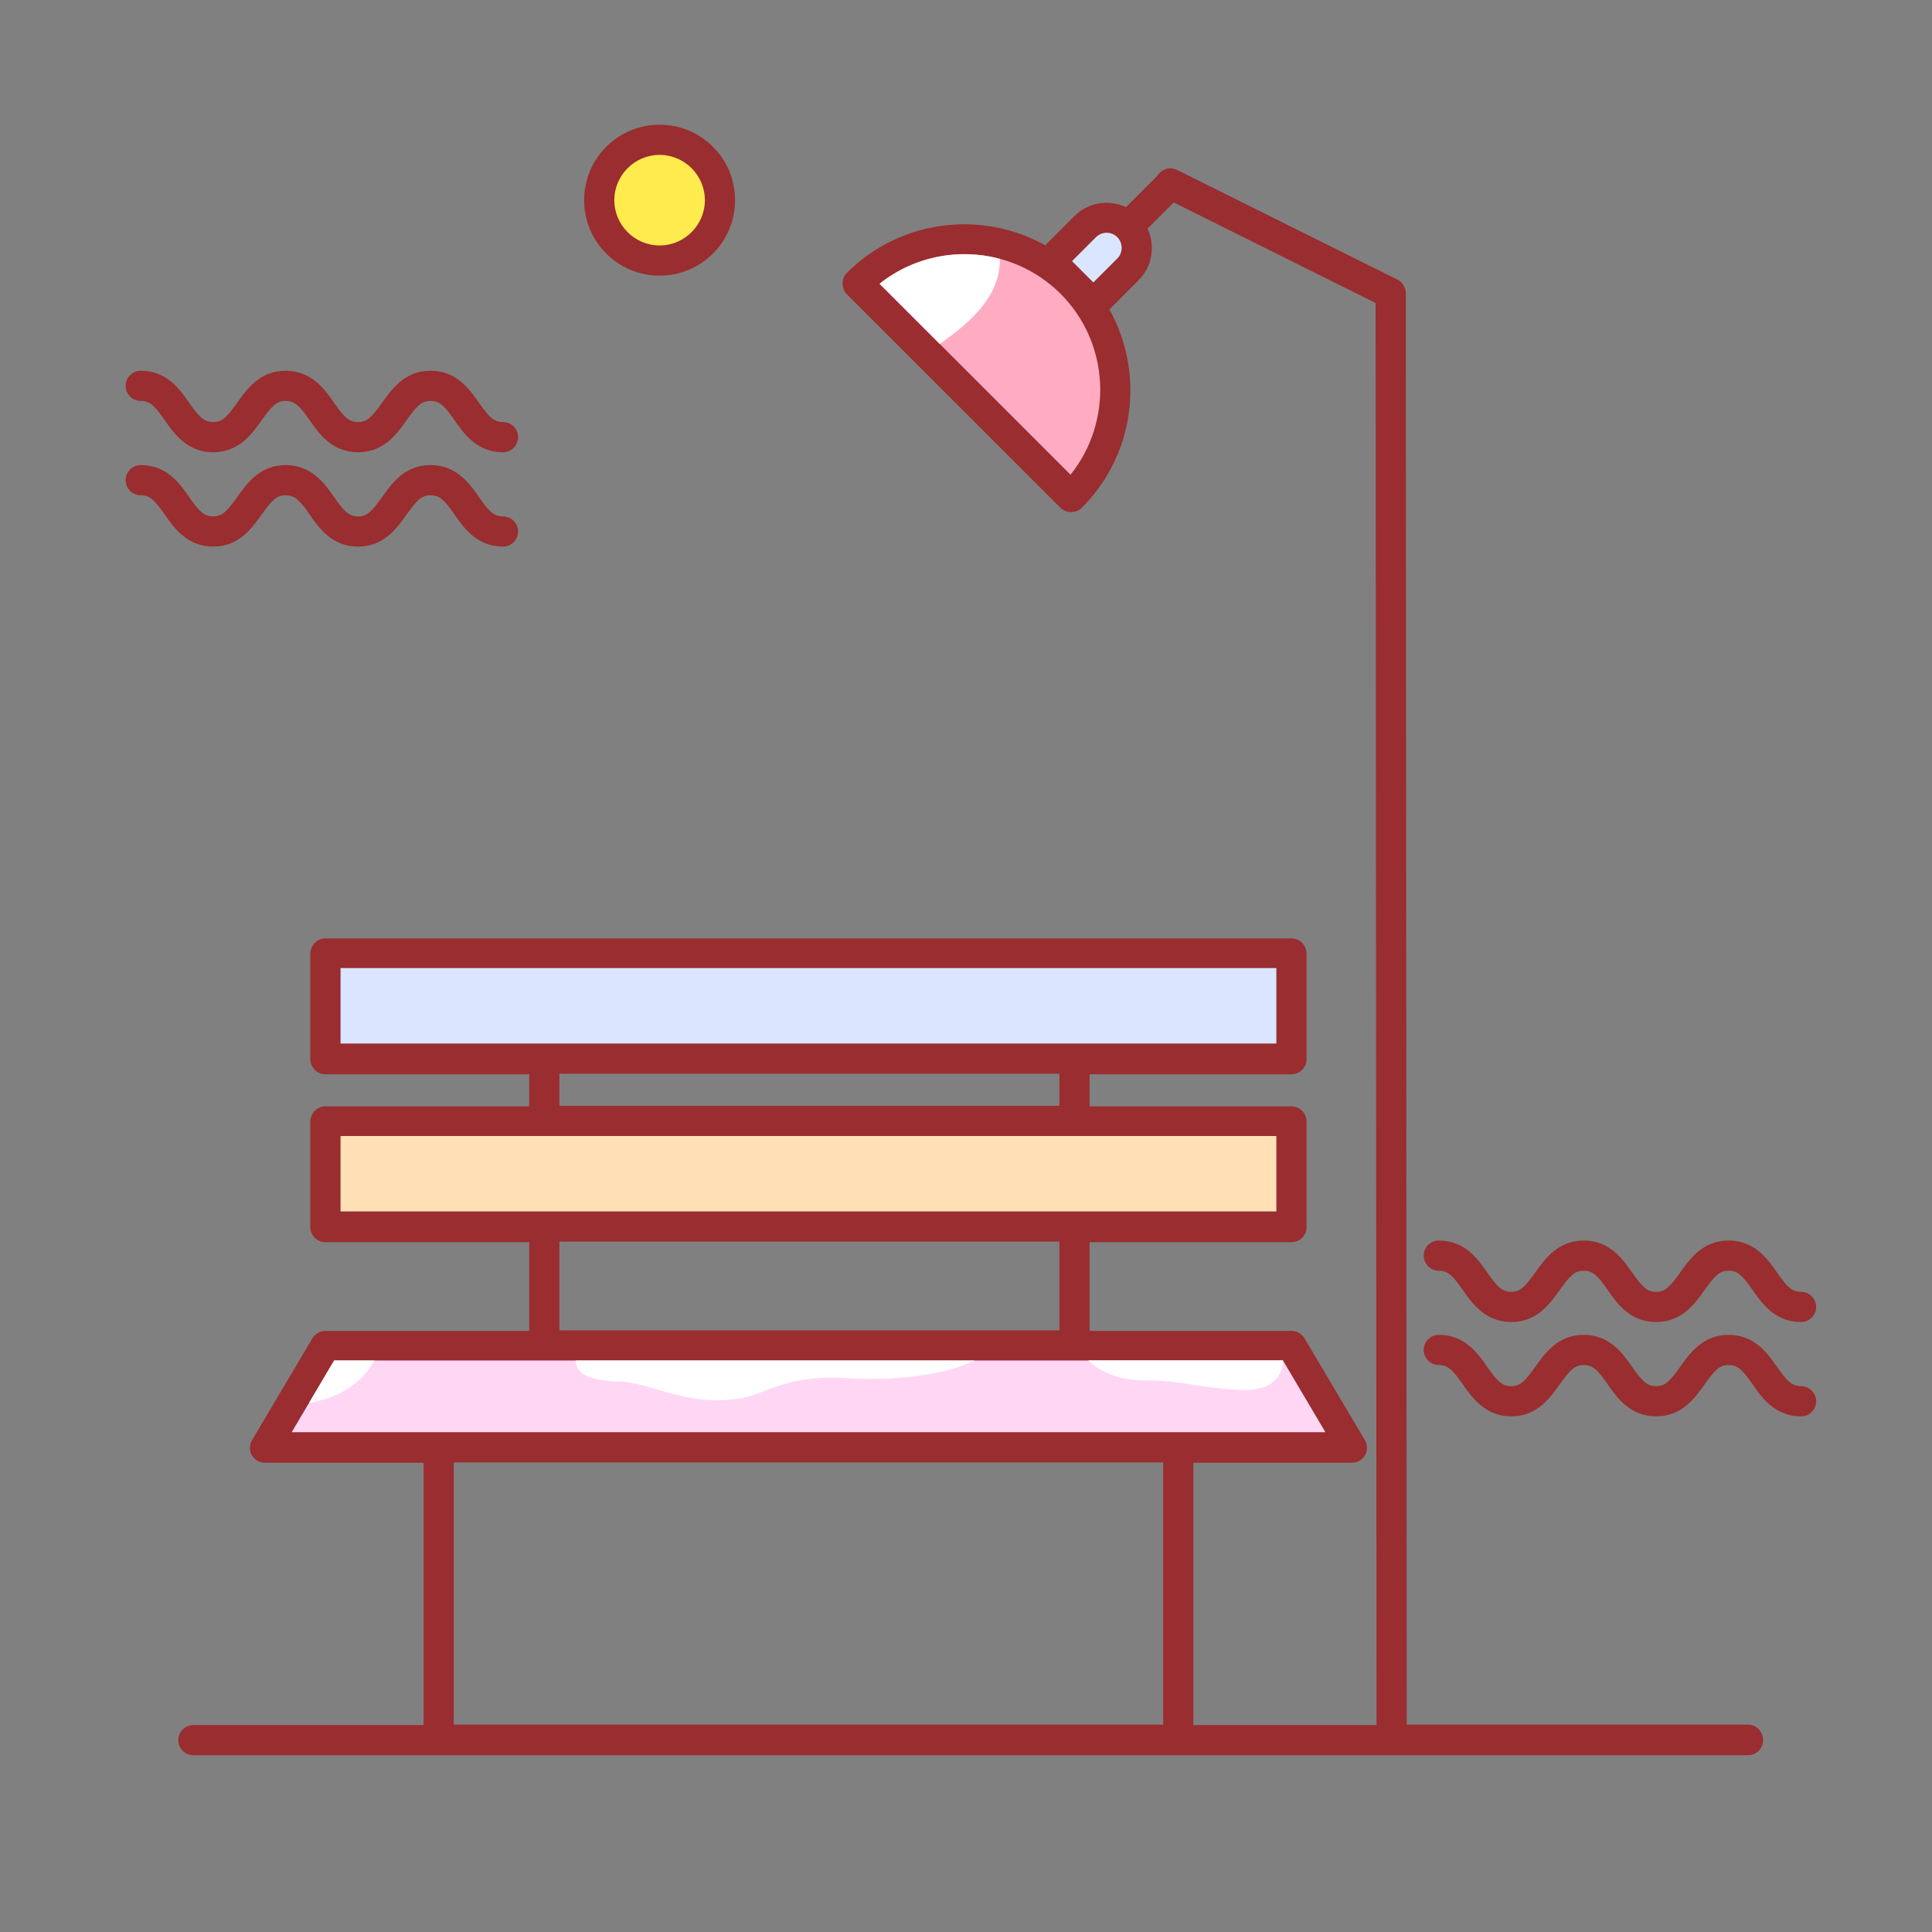 <svg width="800" height="800" viewBox="0 0 800 800" fill="none" xmlns="http://www.w3.org/2000/svg">
<rect x="0" y="0" width="800" height="800" fill="#808080" stroke="none"/>
<path d="M208.281 187.266C197.5 187.266 192.109 179.609 188.203 173.984C184.219 168.281 182.188 166.016 178.281 166.016C174.375 166.016 172.422 168.359 168.359 173.984C164.375 179.609 158.984 187.266 148.281 187.266C137.5 187.266 132.109 179.609 128.203 173.984C124.219 168.281 122.187 166.016 118.281 166.016C114.375 166.016 112.422 168.359 108.359 173.984C104.375 179.609 98.984 187.266 88.281 187.266C77.578 187.266 72.109 179.609 68.203 173.984C64.219 168.281 62.188 166.016 58.281 166.016C54.844 166.016 52.031 163.203 52.031 159.766C52.031 156.328 54.844 153.516 58.281 153.516C69.062 153.516 74.453 161.172 78.359 166.797C82.344 172.5 84.375 174.766 88.281 174.766C92.188 174.766 94.141 172.422 98.203 166.797C102.187 161.172 107.578 153.516 118.281 153.516C128.984 153.516 134.453 161.172 138.359 166.797C142.344 172.5 144.375 174.766 148.281 174.766C152.188 174.766 154.141 172.422 158.203 166.797C162.187 161.172 167.578 153.516 178.281 153.516C188.984 153.516 194.453 161.172 198.359 166.797C202.344 172.5 204.375 174.766 208.281 174.766C211.719 174.766 214.531 177.578 214.531 181.016C214.531 184.453 211.719 187.266 208.281 187.266ZM208.281 226.328C197.5 226.328 192.109 218.672 188.203 213.047C184.219 207.344 182.188 205.078 178.281 205.078C174.375 205.078 172.422 207.422 168.359 213.047C164.375 218.672 158.984 226.328 148.281 226.328C137.5 226.328 132.109 218.672 128.203 213.047C124.219 207.344 122.187 205.078 118.281 205.078C114.375 205.078 112.422 207.422 108.359 213.047C104.375 218.672 98.984 226.328 88.281 226.328C77.578 226.328 72.109 218.672 68.203 213.047C64.219 207.344 62.188 205.078 58.281 205.078C54.844 205.078 52.031 202.266 52.031 198.828C52.031 195.391 54.844 192.578 58.281 192.578C69.062 192.578 74.453 200.234 78.359 205.859C82.344 211.563 84.375 213.828 88.281 213.828C92.188 213.828 94.141 211.484 98.203 205.859C102.187 200.234 107.578 192.578 118.281 192.578C128.984 192.578 134.453 200.234 138.359 205.859C142.344 211.563 144.375 213.828 148.281 213.828C152.188 213.828 154.141 211.484 158.203 205.859C162.187 200.234 167.578 192.578 178.281 192.578C188.984 192.578 194.453 200.234 198.359 205.859C202.344 211.563 204.375 213.828 208.281 213.828C211.719 213.828 214.531 216.641 214.531 220.078C214.531 223.516 211.719 226.328 208.281 226.328ZM745.781 547.422C735 547.422 729.609 539.766 725.703 534.141C721.719 528.438 719.688 526.172 715.781 526.172C711.875 526.172 709.922 528.516 705.859 534.141C701.875 539.766 696.484 547.422 685.781 547.422C675 547.422 669.609 539.766 665.703 534.141C661.719 528.438 659.688 526.172 655.781 526.172C651.875 526.172 649.922 528.516 645.859 534.141C641.875 539.766 636.484 547.422 625.781 547.422C615.078 547.422 609.609 539.766 605.703 534.141C601.719 528.438 599.688 526.172 595.781 526.172C592.344 526.172 589.531 523.359 589.531 519.922C589.531 516.484 592.344 513.672 595.781 513.672C606.563 513.672 611.953 521.328 615.859 526.953C619.844 532.656 621.875 534.922 625.781 534.922C629.688 534.922 631.641 532.578 635.703 526.953C639.688 521.328 645.078 513.672 655.781 513.672C666.484 513.672 671.953 521.328 675.859 526.953C679.844 532.656 681.875 534.922 685.781 534.922C689.688 534.922 691.641 532.578 695.703 526.953C699.688 521.328 705.078 513.672 715.781 513.672C726.484 513.672 731.953 521.328 735.859 526.953C739.844 532.656 741.875 534.922 745.781 534.922C749.219 534.922 752.031 537.734 752.031 541.172C752.031 544.609 749.219 547.422 745.781 547.422ZM745.781 586.484C735 586.484 729.609 578.828 725.703 573.203C721.719 567.5 719.688 565.234 715.781 565.234C711.875 565.234 709.922 567.578 705.859 573.203C701.875 578.828 696.484 586.484 685.781 586.484C675 586.484 669.609 578.828 665.703 573.203C661.719 567.5 659.688 565.234 655.781 565.234C651.875 565.234 649.922 567.578 645.859 573.203C641.875 578.828 636.484 586.484 625.781 586.484C615.078 586.484 609.609 578.828 605.703 573.203C601.719 567.5 599.688 565.234 595.781 565.234C592.344 565.234 589.531 562.422 589.531 558.984C589.531 555.547 592.344 552.734 595.781 552.734C606.563 552.734 611.953 560.391 615.859 566.016C619.844 571.719 621.875 573.984 625.781 573.984C629.688 573.984 631.641 571.641 635.703 566.016C639.688 560.391 645.078 552.734 655.781 552.734C666.484 552.734 671.953 560.391 675.859 566.016C679.844 571.719 681.875 573.984 685.781 573.984C689.688 573.984 691.641 571.641 695.703 566.016C699.688 560.391 705.078 552.734 715.781 552.734C726.484 552.734 731.953 560.391 735.859 566.016C739.844 571.719 741.875 573.984 745.781 573.984C749.219 573.984 752.031 576.797 752.031 580.234C752.031 583.672 749.219 586.484 745.781 586.484Z" fill="#9A2D2F"/>
<path d="M248.125 82.891C248.125 89.521 250.759 95.88 255.447 100.568C260.136 105.257 266.495 107.891 273.125 107.891C279.755 107.891 286.114 105.257 290.803 100.568C295.491 95.88 298.125 89.521 298.125 82.891C298.125 76.26 295.491 69.901 290.803 65.213C286.114 60.525 279.755 57.891 273.125 57.891C266.495 57.891 260.136 60.525 255.447 65.213C250.759 69.901 248.125 76.26 248.125 82.891Z" fill="#FFEB4D"/>
<path d="M273.125 114.141C255.859 114.141 241.875 100.156 241.875 82.891C241.875 65.625 255.859 51.641 273.125 51.641C290.391 51.641 304.375 65.625 304.375 82.891C304.375 100.156 290.391 114.141 273.125 114.141ZM273.125 64.141C262.813 64.141 254.375 72.578 254.375 82.891C254.375 93.203 262.813 101.641 273.125 101.641C283.437 101.641 291.875 93.203 291.875 82.891C291.875 72.578 283.437 64.141 273.125 64.141Z" fill="#9A2D2F"/>
<path d="M451.172 464.141H134.766V507.891H534.766V464.141H451.172Z" fill="#FFE0B6"/>
<path d="M134.766 394.609H534.766V438.359H134.766V394.609Z" fill="#DAE5FF"/>
<path d="M559.766 599.297H109.766L134.766 557.109H534.766L559.766 599.297Z" fill="#FFD7F5"/>
<path d="M452.734 125.781L435.078 108.125L449.453 93.75C454.297 88.906 462.266 88.906 467.109 93.75C471.953 98.594 471.953 106.563 467.109 111.406L452.734 125.781Z" fill="#DAE5FF"/>
<path d="M443.594 117.266C419.219 92.891 379.609 92.891 355.234 117.266L443.594 205.625C467.969 181.25 467.969 141.719 443.594 117.266Z" fill="#FFACC2"/>
<path d="M723.828 714.14H582.5L582.109 121.406C582.109 119.062 580.781 116.875 578.672 115.781L487.422 70.39C484.531 68.906 481.016 70 479.297 72.734L466.25 85.781C459.297 82.5 450.703 83.672 444.922 89.453L432.812 101.562C406.641 86.953 372.891 90.781 350.703 112.969C349.531 114.14 348.906 115.703 348.906 117.422C348.906 119.14 349.531 120.703 350.703 121.875L439.062 210.234C440.234 211.406 441.797 212.031 443.516 212.031C445.234 212.031 446.797 211.406 447.969 210.234C470.156 188.047 473.984 154.297 459.375 128.125L471.484 116.015C475 112.5 476.953 107.812 476.953 102.734C476.953 99.922 476.328 97.109 475.156 94.687L486.016 83.828L569.609 125.469L570 714.297H494.141V605.703H559.766C562.031 605.703 564.062 604.531 565.234 602.578C566.328 600.625 566.328 598.203 565.156 596.328L540.156 554.14C539.063 552.265 536.953 551.094 534.766 551.094H451.172V514.375H534.766C538.203 514.375 541.016 511.562 541.016 508.125V464.375C541.016 460.937 538.203 458.125 534.766 458.125H451.172V444.844H534.766C538.203 444.844 541.016 442.031 541.016 438.594V394.844C541.016 391.406 538.203 388.594 534.766 388.594H134.766C131.328 388.594 128.516 391.406 128.516 394.844V438.594C128.516 442.031 131.328 444.844 134.766 444.844H219.141V458.125H134.766C131.328 458.125 128.516 460.937 128.516 464.375V508.125C128.516 511.562 131.328 514.375 134.766 514.375H219.141V551.094H134.766C132.578 551.094 130.547 552.265 129.375 554.14L104.375 596.328C103.203 598.281 103.203 600.625 104.297 602.578C105.391 604.531 107.5 605.703 109.766 605.703H175.391V714.297H80.078C76.641 714.297 73.828 717.109 73.828 720.547C73.828 723.984 76.641 726.797 80.078 726.797H723.828C727.266 726.797 730.078 723.984 730.078 720.547C730.078 717.109 727.344 714.14 723.828 714.14ZM443.281 196.562L364.219 117.5C386.25 99.844 418.672 101.25 439.141 121.64C459.609 142.109 460.938 174.531 443.281 196.562ZM462.656 107.031L452.734 116.953L443.906 108.125L453.828 98.203C456.25 95.781 460.234 95.781 462.656 98.203C463.828 99.375 464.453 100.937 464.453 102.656C464.453 104.297 463.828 105.859 462.656 107.031ZM141.016 432.109V400.859H528.516V432.109H141.016ZM438.672 444.609V457.89H231.641V444.609H438.672ZM141.016 501.64V470.39H528.516V501.64H141.016ZM438.672 514.14V550.859H231.641V514.14H438.672ZM120.781 593.047L138.359 563.359H531.25L548.828 593.047H120.781ZM187.891 605.547H481.641V714.14H187.891V605.547Z" fill="#9A2D2F"/>
<path d="M364.219 117.5L389.141 142.422C403.125 132.578 414.063 122.187 414.063 107.187C397.188 102.656 378.594 106.094 364.219 117.5ZM256.172 572.031C270.234 572.422 283.594 582.734 307.109 578.984C316.094 577.5 326.016 569.062 350.234 570.625C367.422 571.719 389.297 570.234 403.594 563.359H238.438C238.516 570.859 249.141 571.875 256.172 572.031ZM155.078 563.359H138.359L127.969 580.937C138.984 578.984 149.141 573.906 155.078 563.359ZM531.25 563.359C531.25 563.359 532.031 576.328 513.828 575.547C495.625 574.765 490.781 571.562 473.672 571.562C457.891 571.562 450.625 563.281 450.625 563.281H531.25V563.359Z" fill="white"/>
</svg>
